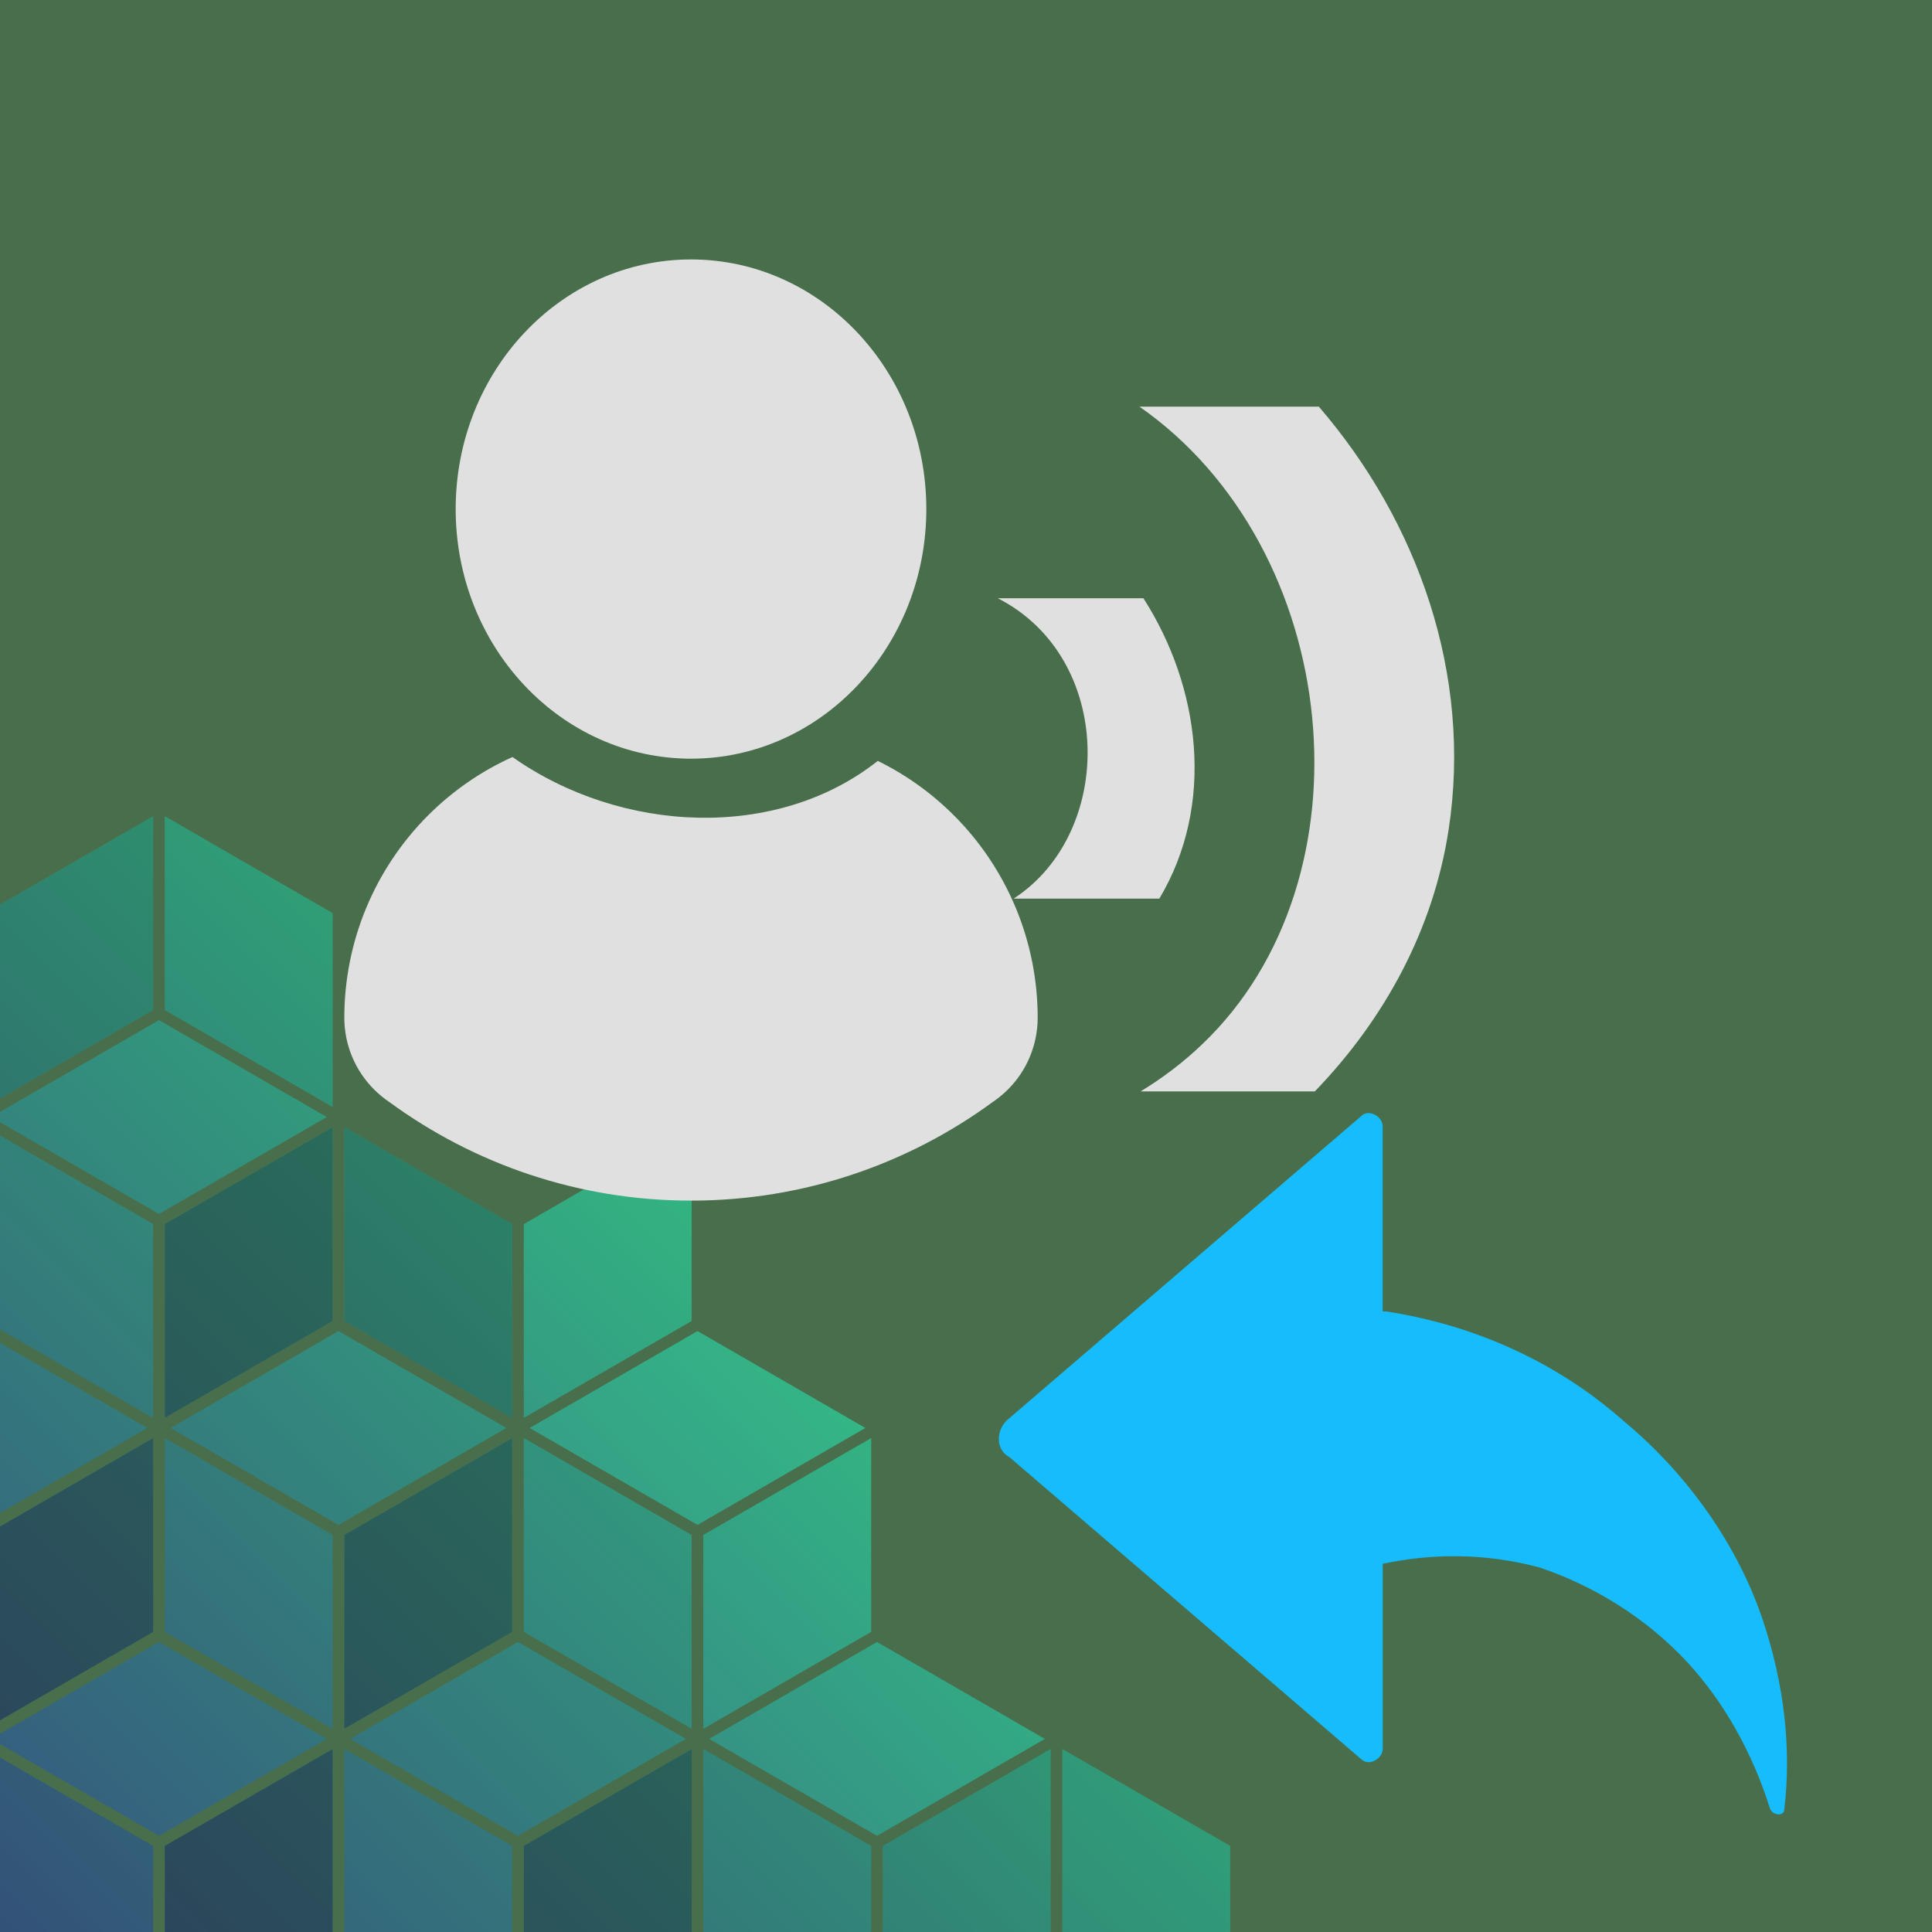 <?xml version="1.0" encoding="UTF-8"?><svg id="Ebene_1" xmlns="http://www.w3.org/2000/svg" xmlns:xlink="http://www.w3.org/1999/xlink" viewBox="0 0 288 288"><defs><style>.cls-1{fill:rgba(25,28,30,.55);}.cls-1,.cls-2,.cls-3,.cls-4,.cls-5,.cls-6,.cls-7,.cls-8,.cls-9,.cls-10,.cls-11,.cls-12,.cls-13,.cls-14,.cls-15,.cls-16,.cls-17{fill-rule:evenodd;}.cls-1,.cls-18,.cls-9,.cls-15{opacity:.6;}.cls-2{fill:rgba(25,28,30,.72);}.cls-2,.cls-4,.cls-5,.cls-6,.cls-11,.cls-12,.cls-16,.cls-17{opacity:.4;}.cls-3{fill:rgba(25,28,30,.99);opacity:.5;}.cls-4,.cls-10{fill:rgba(25,28,30,.88);}.cls-5{fill:rgba(25,28,30,.76);}.cls-6{fill:rgba(25,28,30,.48);}.cls-19,.cls-14{fill:#e0e0e0;}.cls-7{opacity:.8;}.cls-7,.cls-11{fill:#191c1e;}.cls-8{fill:#16bcfb;}.cls-9{fill:rgba(25,28,30,.62);}.cls-10{opacity:.7;}.cls-12{fill:rgba(25,28,30,.54);}.cls-13{fill:url(#Unbenannter_Verlauf_119);fill-opacity:.66;}.cls-20{fill:#486e4c;}.cls-15{fill:rgba(25,28,30,.66);}.cls-16{fill:rgba(25,28,30,.45);}.cls-17{fill:rgba(25,28,30,.36);}</style><linearGradient id="Unbenannter_Verlauf_119" x1="5.755" y1="297.858" x2="119.347" y2="184.266" gradientUnits="userSpaceOnUse"><stop offset="0" stop-color="#3758bb"/><stop offset="1" stop-color="#2cffb2"/></linearGradient></defs><rect class="cls-20" width="288" height="288"/><path class="cls-13" d="m-2.191,260.723l-0,29.189h25.019l0-14.744c-8.34-4.815-16.679-9.63-25.019-14.445Zm26.76-46.349l-0,28.889,25.018,14.444 0-28.889c-8.339-4.815-16.679-9.63-25.018-14.445Zm-1.741,0l-25.019,14.445-0,28.889,25.019-14.444 0-28.889Zm.87,30.397l-25.019,14.444,25.019,14.445,25.019-14.445c-8.34-4.815-16.679-9.63-25.019-14.444Zm.87-123.095l-0,28.889,25.019,14.444 0-28.889c-8.34-4.815-16.679-9.63-25.019-14.445Zm-1.741,0l-25.019,14.445-0,28.889,25.019-14.444 0-28.889Zm.87,30.397l-25.019,14.444,25.019,14.445,25.019-14.445c-8.34-4.815-16.679-9.63-25.019-14.444Zm54.389,62.301l-0,28.889,25.019,14.444 0-28.889c-8.34-4.815-16.679-9.63-25.019-14.445Zm-1.741,0l-25.019,14.445-0,28.889,25.019-14.444 0-28.889Zm.87,30.397l-25.019,14.444,25.019,14.445,25.019-14.445c-8.34-4.815-16.679-9.63-25.019-14.444Zm52.649-30.397l-25.019,14.445-0,28.889,25.019-14.444 0-28.889Zm.87,30.397l-25.019,14.444,25.019,14.445,25.019-14.445c-8.34-4.815-16.68-9.63-25.019-14.444Zm-79.408,15.952l-0,29.189h25.019l0-14.744c-8.339-4.815-16.679-9.63-25.019-14.445Zm-1.741,0l-25.018,14.445-0,14.744h25.018l0-29.189Zm55.26 0l-0,29.189h25.019l0-14.744c-8.34-4.815-16.679-9.63-25.019-14.445Zm-1.741,0l-25.019,14.445-0,14.744h25.019l0-29.189Zm55.26 0l-0,29.189h25.018l0-14.744c-8.339-4.815-16.679-9.63-25.018-14.445Zm-1.741,0l-25.019,14.445-0,14.744h25.019l0-29.189ZM-2.191,168.025l-0,28.889,25.019,14.444 0-28.889c-8.34-4.815-16.679-9.63-25.019-14.445Zm0,30.9l-0,27.884,24.148-13.942c-8.34-4.815-15.809-9.127-24.148-13.942Zm53.519-30.9l-0,28.889,25.019,14.444 0-28.889c-8.339-4.815-16.679-9.63-25.019-14.445Zm-1.741,0l-25.018,14.445-0,28.889,25.018-14.444 0-28.889Zm.87,30.397l-25.018,14.444,25.018,14.445,25.019-14.445c-8.339-4.815-16.679-9.63-25.019-14.444Zm52.649-30.397l-25.019,14.445-0,28.889,25.019-14.444 0-28.889Zm.87,30.397l-25.019,14.444,25.019,14.445,25.019-14.445c-8.34-4.815-16.679-9.63-25.019-14.444Z"/><g class="cls-18"><path class="cls-15" d="m-2.191,260.723l-0,29.189h25.019l0-14.744c-8.34-4.815-16.679-9.63-25.019-14.445Z"/><path class="cls-1" d="m24.569,214.374l-0,28.889,25.018,14.444 0-28.889c-8.339-4.815-16.679-9.63-25.018-14.445Z"/><path class="cls-7" d="m22.828,214.374l-25.019,14.445-0,28.889,25.019-14.444 0-28.889Z"/><path class="cls-5" d="m23.698,244.771l-25.019,14.444,25.019,14.445,25.019-14.445c-8.34-4.815-16.679-9.63-25.019-14.444Z"/><path class="cls-9" d="m24.569,121.677l-0,28.889,25.019,14.444 0-28.889c-8.34-4.815-16.679-9.63-25.019-14.445Z"/><path class="cls-3" d="m22.828,121.677l-25.019,14.445-0,28.889,25.019-14.444 0-28.889Z"/><path class="cls-5" d="m23.698,152.074l-25.019,14.444,25.019,14.445,25.019-14.445c-8.34-4.815-16.679-9.63-25.019-14.444Z"/><path class="cls-2" d="m78.087,214.374l-0,28.889,25.019,14.444 0-28.889c-8.34-4.815-16.679-9.63-25.019-14.445Z"/><path class="cls-7" d="m76.347,214.374l-25.019,14.445-0,28.889,25.019-14.444 0-28.889Z"/><path class="cls-5" d="m77.217,244.771l-25.019,14.444,25.019,14.445,25.019-14.445c-8.34-4.815-16.679-9.63-25.019-14.444Z"/><path class="cls-16" d="m129.866,214.374l-25.019,14.445-0,28.889,25.019-14.444 0-28.889Z"/><path class="cls-6" d="m130.736,244.771l-25.019,14.444,25.019,14.445,25.019-14.445c-8.34-4.815-16.68-9.63-25.019-14.444Z"/><path class="cls-1" d="m51.328,260.723l-0,29.189h25.019l0-14.744c-8.339-4.815-16.679-9.63-25.019-14.445Z"/><path class="cls-7" d="m49.587,260.723l-25.018,14.445-0,14.744h25.018l0-29.189Z"/><path class="cls-4" d="m104.847,260.723l-0,29.189h25.019l0-14.744c-8.34-4.815-16.679-9.63-25.019-14.445Z"/><path class="cls-7" d="m103.106,260.723l-25.019,14.445-0,14.744h25.019l0-29.189Z"/><path class="cls-4" d="m158.366,260.723l-0,29.189h25.018l0-14.744c-8.339-4.815-16.679-9.63-25.018-14.445Z"/><path class="cls-11" d="m156.625,260.723l-25.019,14.445-0,14.744h25.019l0-29.189Z"/><path class="cls-1" d="m-2.191,168.025l-0,28.889,25.019,14.444 0-28.889c-8.34-4.815-16.679-9.63-25.019-14.445Z"/><path class="cls-5" d="m-2.191,198.925l-0,27.884,24.148-13.942c-8.34-4.815-15.809-9.127-24.148-13.942Z"/><path class="cls-10" d="m51.328,168.025l-0,28.889,25.019,14.444 0-28.889c-8.339-4.815-16.679-9.63-25.019-14.445Z"/><path class="cls-7" d="m49.587,168.025l-25.018,14.445-0,28.889,25.018-14.444 0-28.889Z"/><path class="cls-5" d="m50.457,198.422l-25.018,14.444,25.018,14.445,25.019-14.445c-8.339-4.815-16.679-9.63-25.019-14.444Z"/><path class="cls-12" d="m103.106,168.025l-25.019,14.445-0,28.889,25.019-14.444 0-28.889Z"/><path class="cls-17" d="m103.977,198.422l-25.019,14.444,25.019,14.445,25.019-14.445c-8.34-4.815-16.679-9.63-25.019-14.444Z"/></g><path class="cls-19" d="m172.824,133.951h-21.715c15.069-9.778,15.069-35.886-2.377-44.774h21.715c8.475,13.23,10.759,30.718,2.377,44.774Z"/><path class="cls-19" d="m195.997,162.695h-25.974c3.256-1.974,6.346-4.31,9.188-7.028,25.87-24.671,20.93-73.921-9.354-95.047h26.739c14.739,17.095,22.894,39.917,19.348,63.058-2.284,14.945-9.592,28.299-19.948,39.017Z"/><path class="cls-14" d="m58.046,164.286c-.817-.548-1.581-1.178-2.284-1.881-2.842-2.832-4.434-6.687-4.434-10.697v-.01c0-11.307,4.496-22.16,12.496-30.16,3.669-3.669,7.928-6.594,12.568-8.692,16.237,11.442,39.431,12.486,54.459.579,4.165,2.046,8,4.775,11.338,8.114,8,8,12.496,18.852,12.496,30.16v.01c0,4.01-1.592,7.865-4.434,10.697-.703.703-1.468,1.333-2.284,1.881-12.61,9.23-28.155,14.687-44.96,14.687-16.806,0-32.351-5.457-44.96-14.687Z"/><ellipse class="cls-19" cx="103.006" cy="75.885" rx="35.079" ry="37.209"/><path class="cls-8" d="m150.481,217.221l52.456,45.038c1.06,1.06,3.179,0,3.179-1.59v-27.553c7.418-1.59,15.366-1.59,23.314.53,7.948,2.649,15.896,7.418,22.254,14.306,5.299,5.828,9.538,13.247,12.187,21.724.53,1.06,2.119,1.06,2.119,0,1.06-9.008,0-18.545-3.179-28.083-3.709-11.127-11.127-21.724-20.665-29.672-9.538-8.478-21.724-14.306-35.501-16.426h-.53v-27.553c0-1.59-2.119-2.649-3.179-1.59l-52.456,45.038c-2.119,1.59-2.119,4.769 0,5.828Z"/></svg>